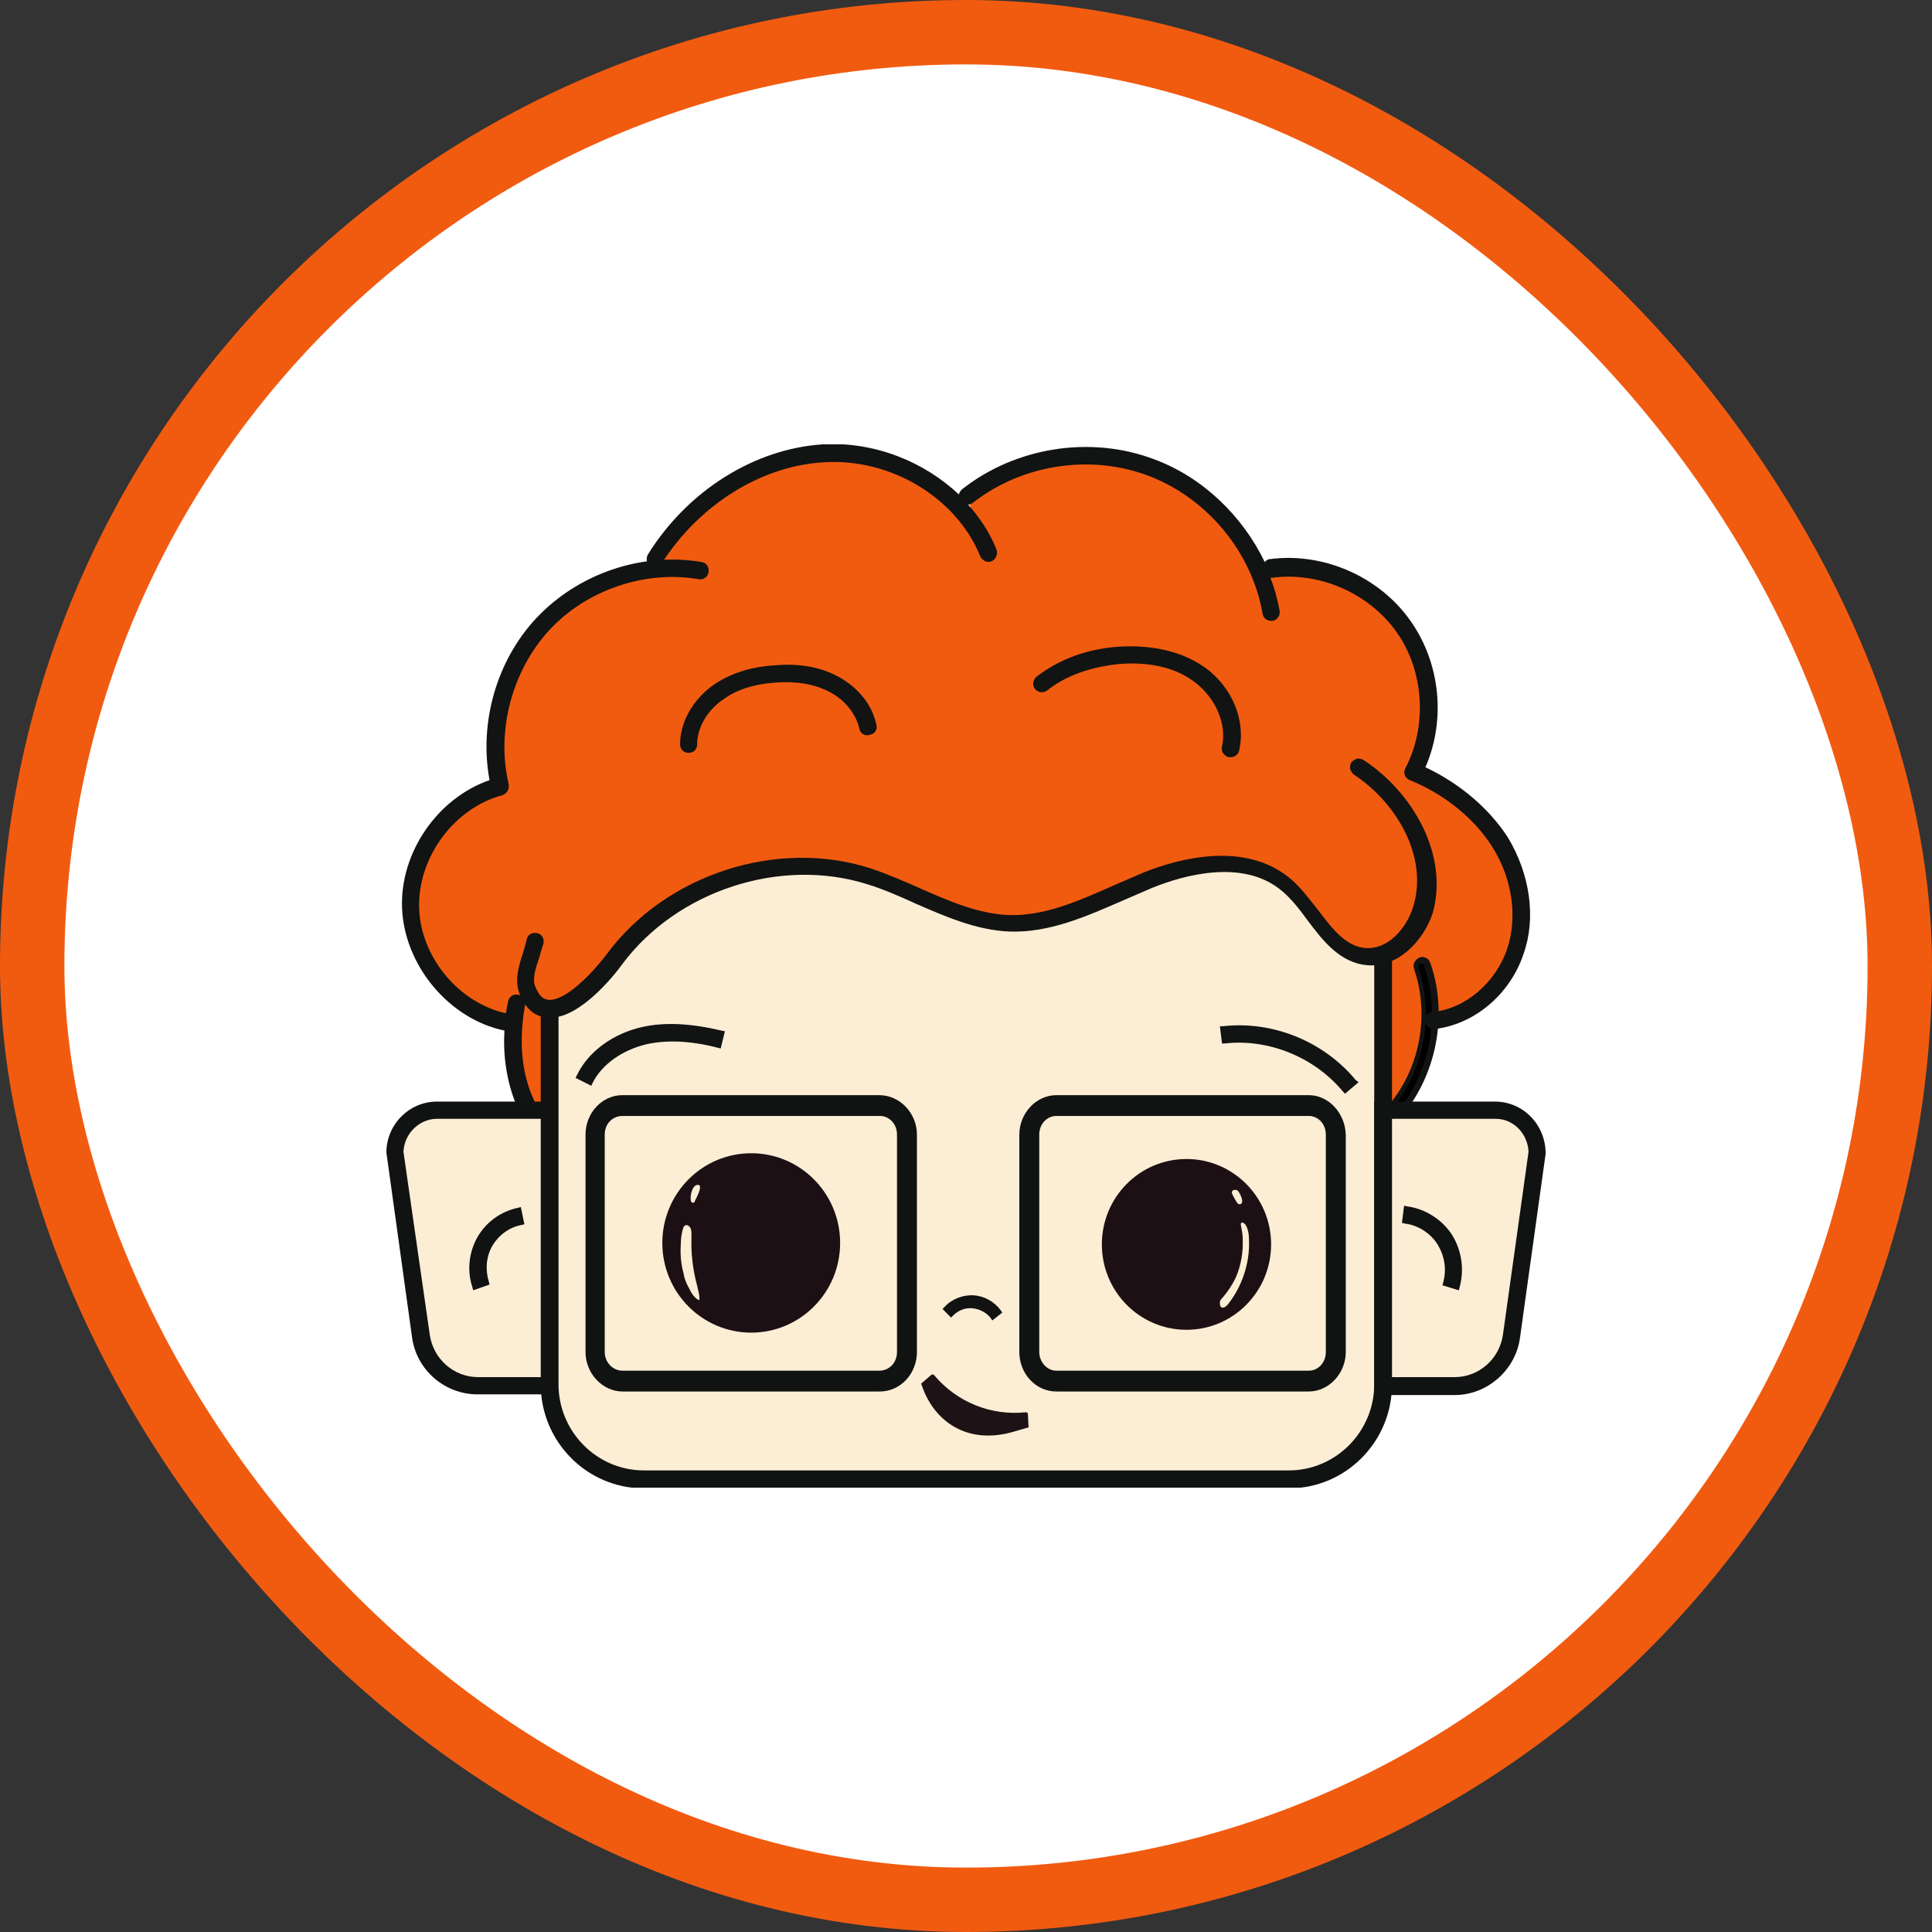 <svg width="60" height="60" viewBox="0 0 60 60" fill="none" xmlns="http://www.w3.org/2000/svg">
<rect x="0" y="0" width="60" height="60" fill="#333333" stroke="none"/>
<rect x="1" y="1" width="58" height="58" rx="29" fill="white"/>
<rect x="1" y="1" width="58" height="58" rx="29" stroke="#F15B10" stroke-width="2"/>
<g clip-path="url(#clip0_410_11406)">
<path d="M30.022 15.426C31.613 14.156 33.865 13.822 35.743 14.535C37.62 15.248 39.1 17.031 39.453 19.036V17.699C41.021 17.476 42.656 18.189 43.583 19.482C44.489 20.774 44.621 22.602 43.892 24.005C44.974 24.451 45.968 25.186 46.587 26.189C47.205 27.192 47.448 28.462 47.073 29.576C46.697 30.69 45.681 31.604 44.533 31.738L44.135 30.044C44.687 31.671 44.246 33.587 43.053 34.813C41.838 36.016 39.939 36.462 38.327 35.905L38.857 34.501C38.282 35.615 37.554 36.684 36.582 37.487C35.61 38.267 34.351 38.779 33.114 38.623C31.878 38.467 30.685 37.598 30.354 36.395C29.139 37.375 27.836 38.378 26.312 38.601C24.523 38.868 22.624 37.91 21.762 36.306L22.513 35.169C21.32 35.882 19.973 36.595 18.604 36.306C17.588 36.083 16.727 35.303 16.285 34.322C15.843 33.342 15.821 32.25 16.02 31.203L15.755 31.782C14.12 31.47 12.795 29.91 12.729 28.217C12.663 26.523 13.9 24.874 15.512 24.451C15.092 22.691 15.622 20.73 16.837 19.415C18.052 18.1 19.951 17.454 21.718 17.744L20.327 17.387C21.475 15.582 23.419 14.223 25.561 14.111C27.703 14 29.89 15.226 30.685 17.209" fill="#F15B10"/>
<path d="M39.807 36.283C39.299 36.283 38.769 36.194 38.283 36.016C38.194 35.994 38.128 35.882 38.172 35.793C38.194 35.704 38.305 35.637 38.393 35.682C39.939 36.239 41.772 35.816 42.921 34.635C44.091 33.476 44.511 31.626 43.959 30.066C43.937 29.977 43.981 29.866 44.069 29.844C44.157 29.821 44.268 29.866 44.29 29.955C44.864 31.648 44.423 33.632 43.164 34.902C42.302 35.793 41.043 36.283 39.807 36.283Z" fill="black"/>
<path d="M39.806 36.373C39.276 36.373 38.746 36.284 38.26 36.105C38.128 36.061 38.039 35.905 38.105 35.749C38.15 35.615 38.304 35.526 38.459 35.593C39.983 36.128 41.772 35.727 42.898 34.568C44.047 33.431 44.444 31.627 43.914 30.089C43.87 29.955 43.936 29.799 44.091 29.732C44.157 29.71 44.223 29.71 44.29 29.755C44.356 29.777 44.4 29.844 44.422 29.911C45.018 31.627 44.555 33.654 43.274 34.947C42.346 35.86 41.087 36.373 39.806 36.373ZM38.326 35.771C38.282 35.771 38.26 35.794 38.238 35.838C38.216 35.883 38.238 35.95 38.304 35.95C38.768 36.128 39.276 36.195 39.806 36.195C41.065 36.195 42.258 35.704 43.119 34.835C44.356 33.587 44.798 31.649 44.223 29.977C44.223 29.955 44.201 29.933 44.179 29.933C44.157 29.933 44.135 29.911 44.113 29.933C44.069 29.955 44.047 30 44.047 30.044C44.599 31.649 44.157 33.521 42.986 34.702C41.794 35.883 39.939 36.328 38.371 35.771C38.349 35.771 38.349 35.771 38.326 35.771Z" fill="#121313"/>
<path d="M22.756 34.968C22.712 34.901 22.668 34.857 22.601 34.834C22.535 34.812 22.469 34.834 22.403 34.857C21.144 35.592 19.929 36.238 18.692 35.971C17.809 35.793 16.992 35.08 16.572 34.144C16.086 33.074 16.174 31.96 16.307 31.202C16.329 31.046 16.241 30.913 16.086 30.89C15.931 30.868 15.799 30.957 15.777 31.113C15.755 31.225 15.733 31.336 15.711 31.47C14.231 31.136 13.06 29.709 13.016 28.194C12.972 26.634 14.098 25.097 15.6 24.696C15.733 24.651 15.821 24.517 15.799 24.361C15.401 22.69 15.909 20.818 17.058 19.57C18.206 18.323 20.039 17.699 21.696 17.988C21.851 18.011 21.983 17.921 22.005 17.765C22.027 17.61 21.939 17.476 21.784 17.453C19.929 17.142 17.963 17.81 16.66 19.192C15.424 20.506 14.871 22.445 15.203 24.228C13.59 24.785 12.42 26.478 12.486 28.194C12.552 29.977 13.944 31.648 15.666 32.005C15.622 32.718 15.711 33.564 16.064 34.389C16.55 35.481 17.522 36.305 18.56 36.528C18.781 36.573 19.023 36.595 19.244 36.595C20.415 36.595 21.563 35.971 22.646 35.347C22.712 35.303 22.756 35.258 22.778 35.191C22.822 35.102 22.8 35.035 22.756 34.968Z" fill="#121313"/>
<path d="M33.579 38.779C33.424 38.779 33.269 38.779 33.115 38.756C31.834 38.6 30.707 37.754 30.288 36.639C29.206 37.509 27.88 38.489 26.357 38.734C24.501 39.002 22.514 37.999 21.608 36.328C21.564 36.238 21.586 36.127 21.674 36.082C21.763 36.038 21.873 36.06 21.917 36.149C22.734 37.687 24.567 38.623 26.29 38.355C27.814 38.133 29.117 37.085 30.244 36.172C30.288 36.127 30.354 36.127 30.42 36.149C30.487 36.172 30.531 36.216 30.531 36.283C30.818 37.375 31.9 38.244 33.137 38.378C34.241 38.511 35.456 38.11 36.472 37.286C37.311 36.617 38.018 35.681 38.703 34.367C38.747 34.278 38.857 34.233 38.945 34.3C39.034 34.344 39.078 34.456 39.012 34.545C38.305 35.904 37.576 36.862 36.693 37.575C35.765 38.355 34.639 38.779 33.579 38.779Z" fill="black"/>
<path d="M46.83 26.011C46.256 25.119 45.35 24.34 44.268 23.827C44.908 22.356 44.732 20.596 43.804 19.281C42.833 17.9 41.088 17.142 39.431 17.365C39.365 17.365 39.321 17.409 39.277 17.454C38.592 16.028 37.355 14.825 35.853 14.267C33.866 13.51 31.524 13.889 29.868 15.203C29.824 15.248 29.78 15.315 29.78 15.359C28.698 14.334 27.151 13.71 25.561 13.799C23.441 13.933 21.365 15.226 20.128 17.209C20.084 17.276 20.084 17.343 20.084 17.409C20.106 17.476 20.15 17.543 20.194 17.588C20.239 17.61 20.283 17.632 20.327 17.632C20.415 17.632 20.504 17.588 20.548 17.498C21.718 15.671 23.64 14.468 25.583 14.357C27.681 14.223 29.713 15.471 30.442 17.276C30.464 17.343 30.531 17.387 30.597 17.432C30.663 17.454 30.729 17.454 30.796 17.432C30.928 17.365 30.994 17.209 30.95 17.075C30.752 16.563 30.442 16.095 30.067 15.671C30.111 15.671 30.155 15.649 30.199 15.627C31.723 14.423 33.866 14.089 35.677 14.78C37.488 15.471 38.879 17.142 39.21 19.058C39.232 19.192 39.343 19.281 39.475 19.281C39.498 19.281 39.498 19.281 39.52 19.281C39.674 19.259 39.763 19.103 39.74 18.969C39.674 18.613 39.586 18.278 39.453 17.944C39.475 17.944 39.475 17.944 39.498 17.944C40.955 17.744 42.501 18.412 43.362 19.615C44.224 20.819 44.334 22.535 43.65 23.849C43.605 23.916 43.605 24.005 43.627 24.072C43.65 24.139 43.716 24.206 43.782 24.228C44.886 24.674 45.792 25.431 46.344 26.3C46.962 27.281 47.139 28.462 46.808 29.465C46.455 30.512 45.505 31.337 44.489 31.426C44.334 31.448 44.224 31.582 44.246 31.715C44.268 31.849 44.379 31.96 44.511 31.96H44.533C45.77 31.827 46.896 30.891 47.316 29.621C47.713 28.506 47.515 27.147 46.83 26.011Z" fill="#121313"/>
<path d="M39.673 31.337C39.651 31.337 39.629 31.337 39.607 31.337C39.077 31.158 38.657 30.735 38.525 30.178C38.414 29.777 38.459 29.354 38.657 28.997C38.216 28.997 37.774 28.841 37.421 28.551C36.979 28.15 36.758 27.526 36.846 26.947C36.935 26.278 37.421 25.632 38.26 25.075C38.348 25.008 38.459 25.053 38.503 25.12C38.569 25.209 38.525 25.32 38.459 25.365C37.708 25.877 37.288 26.412 37.2 26.991C37.133 27.459 37.31 27.972 37.663 28.284C38.017 28.596 38.525 28.73 38.989 28.596C39.077 28.573 39.143 28.618 39.187 28.685C39.232 28.752 39.232 28.841 39.165 28.908C38.878 29.22 38.768 29.71 38.878 30.111C38.989 30.535 39.32 30.869 39.718 31.002C39.806 31.025 39.872 31.136 39.828 31.225C39.806 31.292 39.74 31.337 39.673 31.337Z" fill="black"/>
<path d="M20.282 31.248C20.26 31.248 20.26 31.248 20.238 31.248C20.149 31.226 20.083 31.136 20.105 31.025C20.26 30.356 20.392 29.71 20.414 29.064C20.414 28.574 20.348 27.838 19.951 27.237C19.487 26.546 18.625 26.145 17.808 26.212C17.72 26.212 17.654 26.167 17.61 26.078C17.587 25.989 17.61 25.9 17.698 25.855C18.007 25.677 18.228 25.32 18.25 24.964C18.272 24.607 18.095 24.229 17.808 24.028C17.72 23.961 17.72 23.85 17.764 23.783C17.83 23.694 17.941 23.694 18.007 23.738C18.405 24.028 18.625 24.518 18.603 25.008C18.581 25.32 18.471 25.61 18.272 25.855C19.067 25.944 19.796 26.368 20.238 27.036C20.591 27.571 20.79 28.284 20.768 29.064C20.768 29.755 20.613 30.423 20.459 31.092C20.436 31.181 20.37 31.248 20.282 31.248Z" fill="black"/>
<path d="M25.937 34.59C25.915 34.59 25.892 34.59 25.87 34.568C25.782 34.523 25.738 34.412 25.782 34.323C26.157 33.476 26.997 32.897 27.902 32.83C28.741 32.763 29.581 33.142 30.089 33.81C31.105 32.941 32.651 32.718 33.843 33.32C33.932 33.365 33.976 33.476 33.932 33.565C33.888 33.654 33.777 33.699 33.689 33.654C32.562 33.097 31.083 33.342 30.177 34.234C30.133 34.278 30.089 34.301 30.023 34.278C29.978 34.278 29.912 34.234 29.89 34.189C29.47 33.543 28.675 33.142 27.902 33.209C27.129 33.276 26.4 33.788 26.091 34.479C26.069 34.546 26.003 34.59 25.937 34.59Z" fill="black"/>
<path d="M39.872 45.932H20.128C18.427 45.932 17.058 44.551 17.058 42.835V27.437C17.058 25.721 18.427 24.34 20.128 24.34H39.85C41.551 24.34 42.92 25.721 42.92 27.437V42.835C42.942 44.551 41.573 45.932 39.872 45.932Z" fill="#FBEED4"/>
<path d="M40.005 24.072H19.995C18.229 24.072 16.793 25.521 16.793 27.303V42.991C16.793 44.773 18.229 46.222 19.995 46.222H40.027C41.794 46.222 43.23 44.773 43.23 42.991V27.303C43.208 25.521 41.772 24.072 40.005 24.072ZM42.678 27.303V42.991C42.678 44.462 41.485 45.665 40.027 45.665H19.995C18.538 45.665 17.345 44.462 17.345 42.991V27.303C17.345 25.833 18.538 24.629 19.995 24.629H40.027C41.485 24.607 42.678 25.81 42.678 27.303Z" fill="#111212"/>
<path d="M13.568 34.478H17.057V43.035H14.849C13.965 43.035 13.192 42.367 13.082 41.475L12.265 35.793C12.265 35.08 12.861 34.478 13.568 34.478Z" fill="#FBEED4"/>
<path d="M13.568 34.211C12.707 34.211 12 34.924 12 35.793L12.795 41.52C12.928 42.545 13.811 43.303 14.827 43.303H17.323V34.211H13.568ZM13.568 34.746H16.793V42.768H14.849C14.098 42.768 13.458 42.211 13.347 41.453L12.53 35.771C12.552 35.214 13.016 34.746 13.568 34.746Z" fill="#111212"/>
<path d="M46.432 34.478H42.942V43.035H45.173C46.056 43.035 46.83 42.367 46.94 41.475L47.735 35.771C47.735 35.08 47.161 34.478 46.432 34.478Z" fill="#FBEED4"/>
<path d="M46.432 34.211H42.678V43.325H45.173C46.189 43.325 47.073 42.545 47.205 41.542L48 35.838V35.815C48 34.924 47.294 34.211 46.432 34.211ZM47.47 35.771L46.675 41.453C46.565 42.211 45.924 42.768 45.173 42.768H43.23V34.746H46.454C47.007 34.746 47.448 35.214 47.47 35.771Z" fill="#111212"/>
<path d="M45.085 38.334C44.776 37.866 44.246 37.532 43.694 37.465L43.605 37.442L43.539 37.977L43.627 37.999C44.025 38.044 44.422 38.289 44.643 38.646C44.864 39.002 44.931 39.426 44.82 39.827L44.798 39.916L45.306 40.072L45.328 39.983C45.483 39.426 45.394 38.824 45.085 38.334Z" fill="#111212"/>
<path d="M30.994 40.763L30.84 40.896C30.685 40.696 30.464 40.562 30.199 40.562C29.956 40.54 29.713 40.651 29.536 40.829L29.382 40.696C29.603 40.473 29.912 40.361 30.199 40.384C30.53 40.361 30.817 40.517 30.994 40.763Z" fill="#1A0D12"/>
<path d="M30.817 41.008L30.773 40.941C30.641 40.763 30.42 40.651 30.199 40.629C29.978 40.607 29.757 40.696 29.603 40.852L29.537 40.919L29.271 40.651L29.338 40.584C29.559 40.339 29.912 40.206 30.243 40.228C30.575 40.25 30.884 40.428 31.082 40.696L31.127 40.763L30.817 41.008ZM30.155 40.451C30.177 40.451 30.199 40.451 30.221 40.451C30.464 40.473 30.685 40.584 30.862 40.763L30.884 40.74C30.707 40.562 30.464 40.428 30.221 40.428C29.978 40.406 29.713 40.495 29.537 40.674L29.559 40.696C29.713 40.54 29.934 40.451 30.155 40.451Z" fill="#111212"/>
<path d="M16.175 37.486L16.086 37.509C15.556 37.62 15.092 37.954 14.827 38.422C14.562 38.89 14.496 39.469 14.673 39.982L14.695 40.071L15.203 39.893L15.181 39.804C15.07 39.447 15.092 39.024 15.291 38.69C15.49 38.355 15.821 38.11 16.197 38.043L16.285 38.021L16.175 37.486Z" fill="#111212"/>
<path d="M22.403 32.005C21.453 31.782 20.658 31.737 19.951 31.893C19.046 32.094 18.273 32.651 17.919 33.386L17.875 33.475L18.361 33.72L18.405 33.631C18.692 33.052 19.333 32.606 20.084 32.428C20.702 32.294 21.431 32.316 22.292 32.539L22.381 32.562L22.513 32.027L22.403 32.005Z" fill="#121313"/>
<path d="M42.103 33.542C41.109 32.339 39.519 31.693 37.973 31.871H37.885L37.951 32.406H38.039C39.387 32.25 40.822 32.829 41.706 33.899L41.772 33.966L42.191 33.609L42.103 33.542Z" fill="#121313"/>
<path d="M31.921 43.905C31.921 43.882 31.899 43.86 31.855 43.86C30.773 43.971 29.713 43.548 29.006 42.701C28.984 42.679 28.94 42.679 28.918 42.701L28.608 42.969C28.984 44.15 30.044 44.885 31.48 44.462C31.634 44.417 31.789 44.373 31.943 44.328L31.921 43.905Z" fill="#1D1215"/>
<path d="M23.993 21.955C23.971 22.067 23.882 22.133 23.794 22.178C23.706 22.222 23.595 22.267 23.529 22.334C23.418 22.423 23.308 22.757 23.175 22.779C23.043 22.802 23.087 22.646 23.109 22.534C23.198 22.2 23.617 21.866 23.993 21.955Z" fill="#FCEED3"/>
<path d="M19.223 29.821C20.989 27.437 24.302 26.367 27.107 27.259C28.565 27.727 29.912 28.662 31.436 28.707C32.96 28.752 34.351 27.949 35.743 27.37C37.156 26.813 38.901 26.523 40.072 27.526C40.933 28.261 41.419 29.665 42.567 29.732C43.362 29.799 44.047 29.086 44.29 28.328C44.842 26.657 43.804 24.807 42.346 23.849C40.889 22.891 39.1 22.624 37.377 22.401C34.859 22.044 32.342 21.71 29.824 21.376C26.246 20.908 22.513 20.507 19.068 21.599C18.052 21.933 16.992 22.445 16.528 23.426C16.02 24.473 16.131 25.699 16.396 26.835C16.594 27.66 16.881 28.462 16.727 29.286C16.639 29.71 16.307 30.356 16.484 30.779C17.124 32.361 18.781 30.423 19.223 29.821Z" fill="#F15B10"/>
<path d="M42.346 23.604C42.28 23.56 42.214 23.56 42.147 23.56C42.081 23.582 42.015 23.626 41.971 23.671C41.926 23.738 41.926 23.805 41.926 23.872C41.949 23.938 41.993 24.005 42.037 24.05C43.34 24.897 44.4 26.612 43.87 28.217C43.649 28.863 43.097 29.487 42.412 29.442C41.794 29.398 41.374 28.841 40.933 28.261C40.668 27.927 40.403 27.571 40.093 27.303C38.68 26.1 36.604 26.657 35.499 27.103C35.19 27.236 34.881 27.37 34.572 27.504C33.512 27.972 32.43 28.462 31.303 28.417C30.376 28.373 29.492 27.994 28.587 27.593C28.079 27.37 27.571 27.147 27.041 26.969C24.147 26.033 20.702 27.147 18.869 29.598C18.317 30.334 17.5 31.114 17.014 31.047C16.837 31.024 16.727 30.891 16.616 30.623C16.528 30.401 16.638 30.044 16.749 29.732C16.793 29.576 16.837 29.42 16.881 29.286C16.903 29.13 16.815 28.997 16.66 28.974C16.506 28.952 16.373 29.041 16.351 29.197C16.329 29.309 16.285 29.442 16.241 29.598C16.108 30 15.976 30.445 16.13 30.846C16.307 31.314 16.594 31.559 16.969 31.604C17.014 31.604 17.058 31.604 17.102 31.604C18.008 31.604 19.046 30.334 19.333 29.933C21.033 27.66 24.236 26.612 26.93 27.459C27.438 27.615 27.946 27.838 28.432 28.061C29.36 28.462 30.309 28.885 31.347 28.93C32.584 28.974 33.733 28.462 34.859 27.972C35.168 27.838 35.477 27.704 35.787 27.571C36.781 27.169 38.636 26.657 39.828 27.682C40.115 27.927 40.358 28.239 40.601 28.573C41.087 29.22 41.617 29.91 42.479 29.977C43.428 30.044 44.201 29.22 44.489 28.373C45.019 26.523 43.826 24.562 42.346 23.604Z" fill="#121313"/>
<path d="M27.217 22.512C27.084 21.866 26.62 21.309 25.958 20.974C25.428 20.707 24.787 20.596 24.058 20.663C23.285 20.707 22.645 20.93 22.137 21.286C21.519 21.732 21.121 22.423 21.121 23.114C21.121 23.27 21.232 23.381 21.386 23.381C21.541 23.381 21.651 23.27 21.651 23.114C21.651 22.601 21.96 22.066 22.446 21.732C22.866 21.42 23.418 21.242 24.103 21.197C24.743 21.153 25.273 21.242 25.715 21.465C26.223 21.71 26.576 22.155 26.687 22.623C26.709 22.779 26.863 22.869 26.996 22.824C27.173 22.802 27.261 22.646 27.217 22.512Z" fill="#121313"/>
<path d="M37.421 20.73C36.538 20.106 35.477 20.039 34.748 20.083C33.755 20.15 32.871 20.484 32.187 21.019C32.076 21.108 32.054 21.287 32.142 21.398C32.231 21.509 32.407 21.532 32.518 21.443C33.247 20.863 34.152 20.685 34.771 20.618C35.411 20.573 36.361 20.618 37.09 21.175C37.752 21.665 38.106 22.49 37.951 23.181C37.907 23.337 38.017 23.47 38.15 23.515C38.172 23.515 38.194 23.515 38.216 23.515C38.349 23.515 38.459 23.426 38.481 23.314C38.702 22.378 38.26 21.331 37.421 20.73Z" fill="#121313"/>
<path d="M23.33 41.386C24.855 41.386 26.091 40.139 26.091 38.601C26.091 37.062 24.855 35.815 23.33 35.815C21.805 35.815 20.569 37.062 20.569 38.601C20.569 40.139 21.805 41.386 23.33 41.386Z" fill="#1C1014"/>
<path d="M36.847 41.298C38.298 41.298 39.475 40.11 39.475 38.646C39.475 37.181 38.298 35.994 36.847 35.994C35.395 35.994 34.219 37.181 34.219 38.646C34.219 40.11 35.395 41.298 36.847 41.298Z" fill="#1C1014"/>
<path d="M21.409 40.026C21.475 40.16 21.563 40.316 21.718 40.383C21.74 40.227 21.674 40.071 21.652 39.937C21.519 39.447 21.453 38.912 21.475 38.4C21.475 38.311 21.475 38.221 21.453 38.155C21.387 38.021 21.254 37.999 21.21 38.155C21.166 38.311 21.144 38.467 21.144 38.623C21.122 38.935 21.144 39.247 21.232 39.559C21.254 39.715 21.32 39.87 21.409 40.026Z" fill="#FCEED3"/>
<path d="M21.452 37.264C21.452 37.308 21.474 37.353 21.519 37.353C21.563 37.353 21.585 37.308 21.585 37.286C21.629 37.197 21.85 36.796 21.673 36.796C21.497 36.796 21.43 37.13 21.452 37.264Z" fill="#FCEED3"/>
<path d="M37.973 40.294C37.929 40.339 37.885 40.383 37.885 40.45C37.885 40.517 37.885 40.584 37.951 40.606C38.017 40.628 38.084 40.562 38.128 40.517C38.569 39.96 38.812 39.247 38.79 38.534C38.79 38.378 38.768 38.066 38.614 37.977C38.525 37.932 38.525 38.021 38.547 38.11C38.569 38.222 38.592 38.333 38.592 38.445C38.614 38.868 38.547 39.291 38.371 39.693C38.26 39.915 38.128 40.116 37.973 40.294Z" fill="#FCEED3"/>
<path d="M38.459 36.997C38.437 36.974 38.414 36.952 38.37 36.952C38.348 36.952 38.304 36.952 38.282 36.974C38.238 37.019 38.26 37.086 38.304 37.153C38.326 37.197 38.348 37.242 38.392 37.309C38.414 37.331 38.414 37.353 38.437 37.376C38.459 37.398 38.481 37.398 38.525 37.398C38.657 37.331 38.503 37.064 38.459 36.997Z" fill="#FCEED3"/>
<path d="M27.305 34.011H19.332C18.692 34.011 18.184 34.568 18.184 35.236V41.988C18.184 42.657 18.714 43.214 19.332 43.214H27.327C27.968 43.214 28.476 42.657 28.476 41.988V35.236C28.476 34.568 27.946 34.011 27.305 34.011ZM27.857 35.236V41.988C27.857 42.322 27.614 42.568 27.305 42.568H19.332C19.023 42.568 18.78 42.3 18.78 41.988V35.236C18.78 34.902 19.023 34.657 19.332 34.657H27.327C27.614 34.657 27.857 34.902 27.857 35.236Z" fill="#111212"/>
<path d="M40.645 34.011H32.805C32.186 34.011 31.656 34.568 31.656 35.236V41.988C31.656 42.657 32.164 43.214 32.805 43.214H40.645C41.264 43.214 41.794 42.657 41.794 41.988V35.236C41.772 34.568 41.264 34.011 40.645 34.011ZM41.175 35.236V41.988C41.175 42.322 40.932 42.568 40.645 42.568H32.805C32.518 42.568 32.275 42.3 32.275 41.988V35.236C32.275 34.902 32.518 34.657 32.805 34.657H40.645C40.932 34.657 41.175 34.902 41.175 35.236Z" fill="#111212"/>
</g>
<defs>
<clipPath id="clip0_410_11406">
<rect width="36" height="32.4" fill="white" transform="translate(12 13.8)"/>
</clipPath>
</defs>
</svg>
